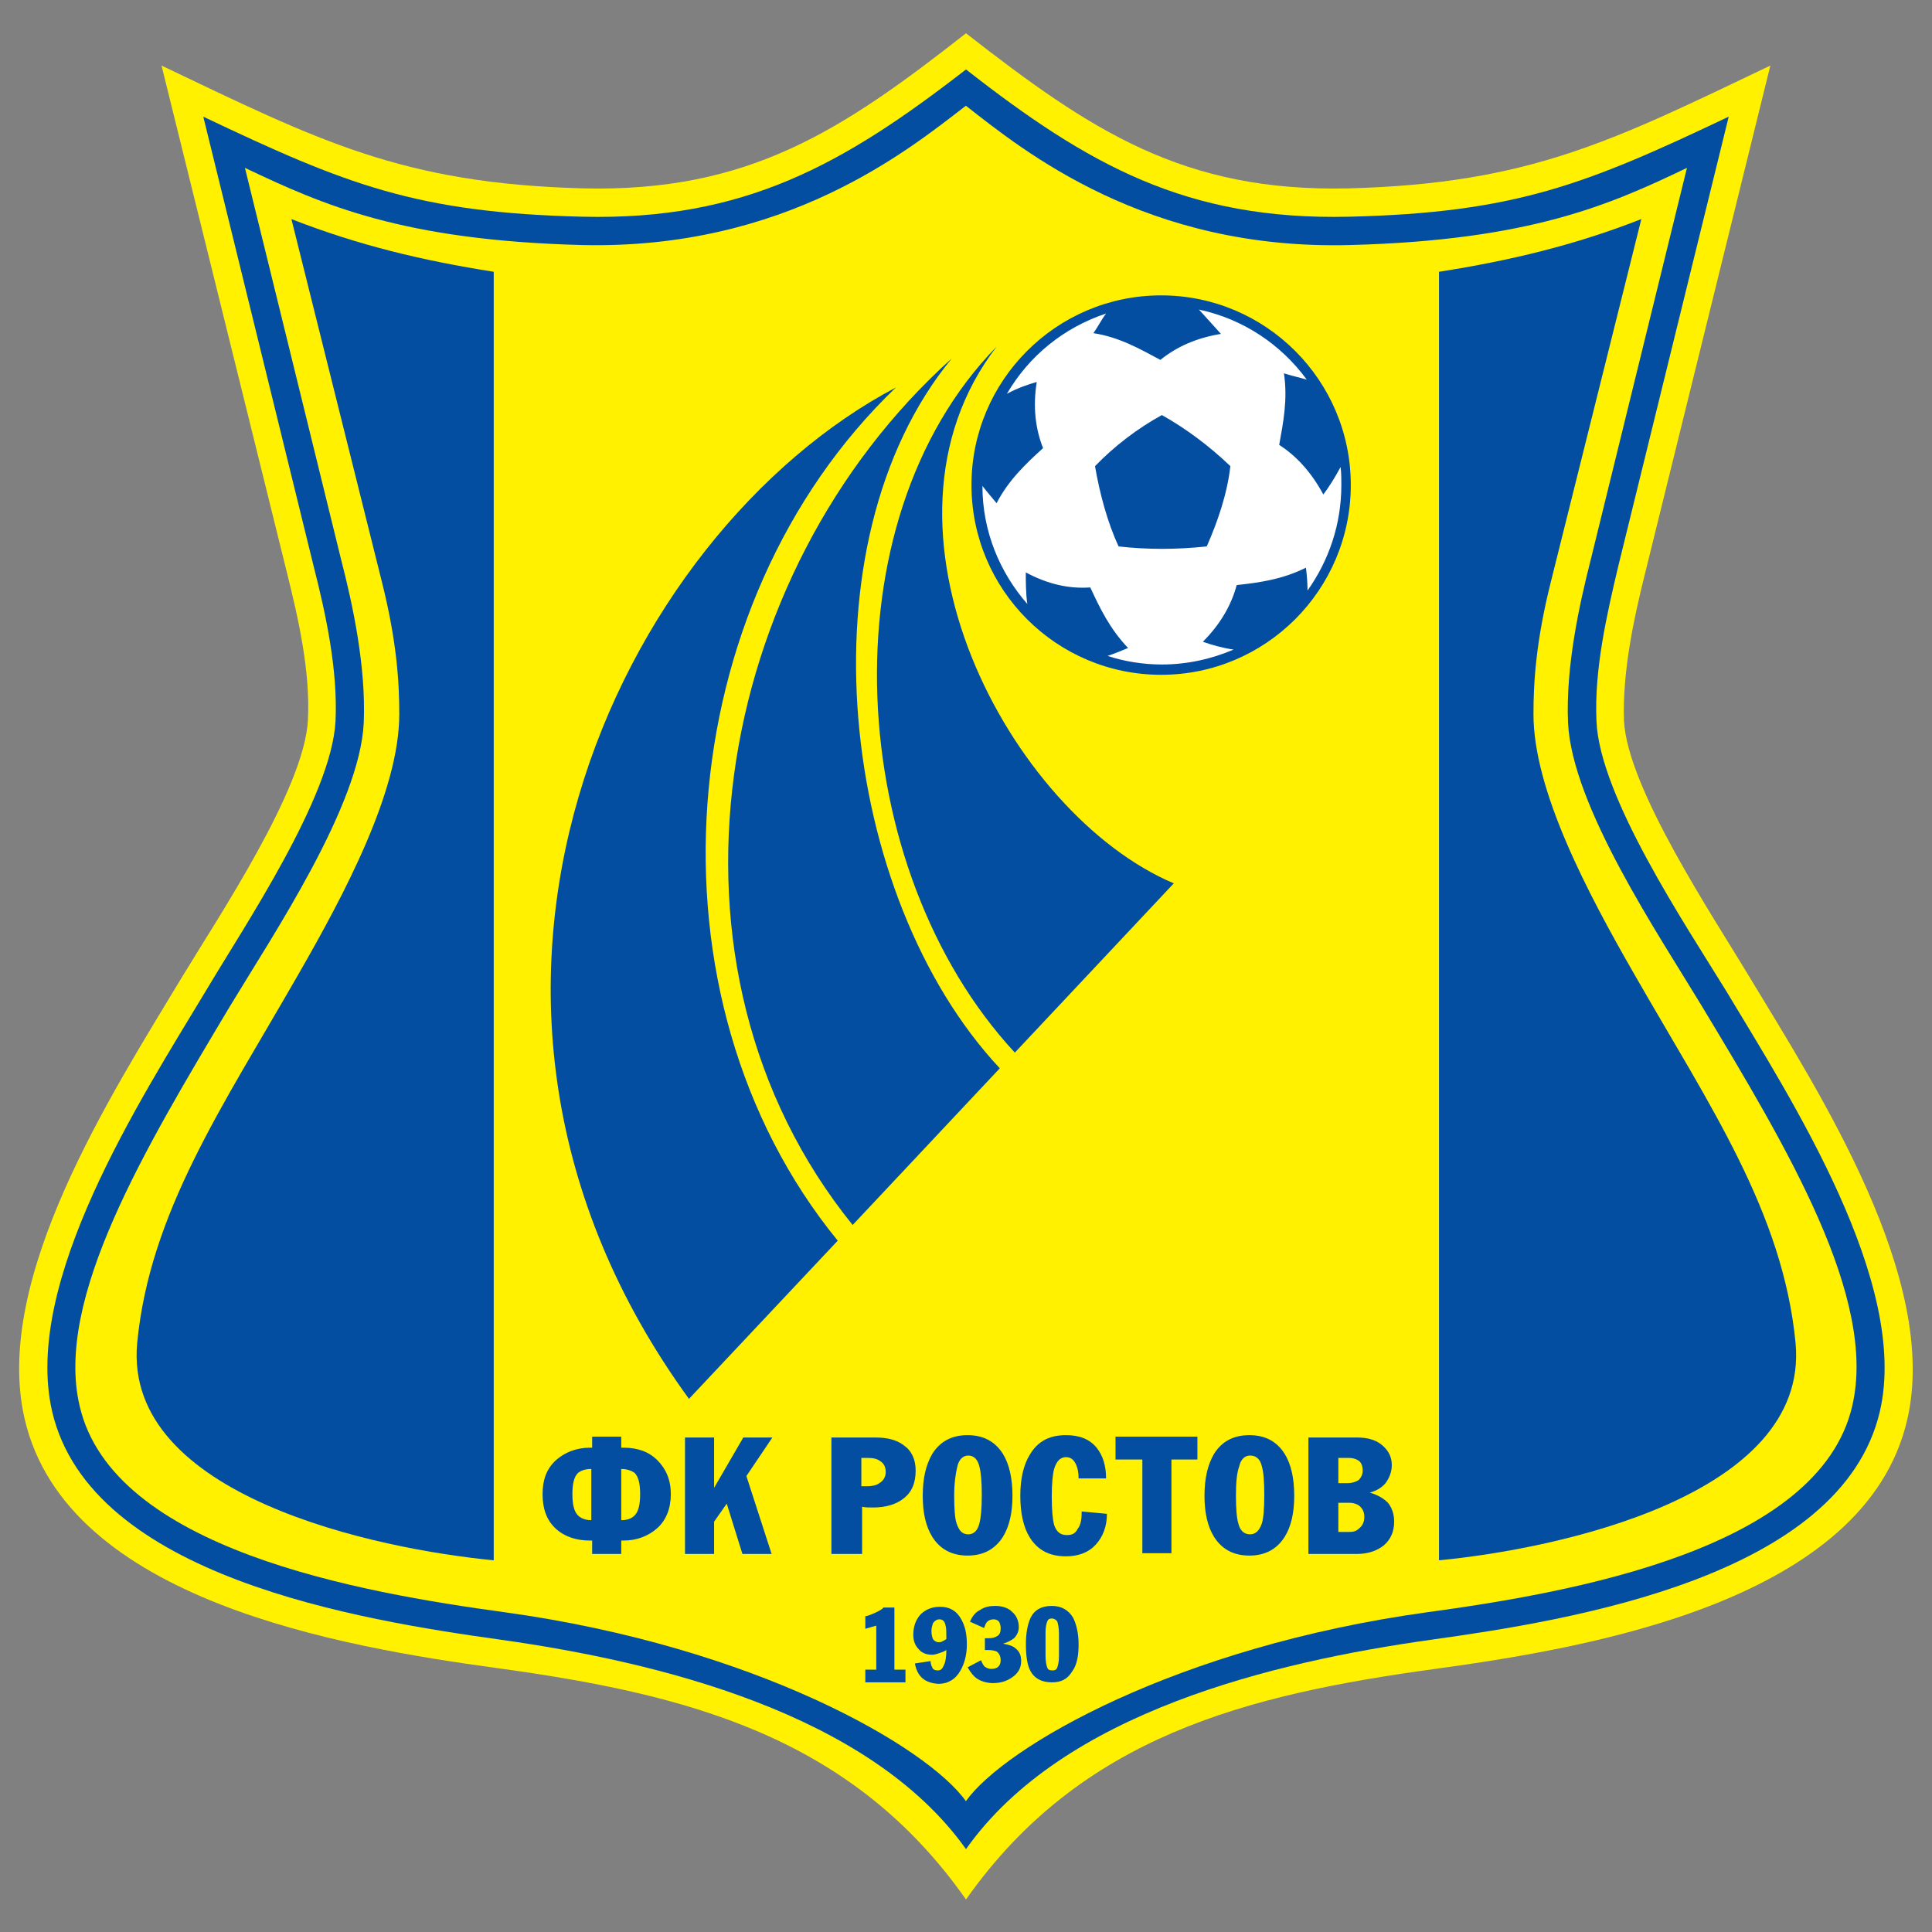 <svg width="18" height="18" viewBox="0 0 18 18" fill="none" xmlns="http://www.w3.org/2000/svg">
<rect x="0" y="0" width="18" height="18" fill="#808080" stroke="none"/>
<path fill-rule="evenodd" clip-rule="evenodd" d="M4.629 15.541C3.184 15.343 0.618 14.911 0.229 13.217C-0.072 11.911 1.043 10.188 1.696 9.103C2.033 8.545 2.84 7.343 2.869 6.705C2.891 6.25 2.781 5.766 2.671 5.326L1.505 0.611C2.964 1.307 3.742 1.711 5.436 1.755C6.976 1.791 7.841 1.219 9 0.31C10.166 1.219 11.024 1.791 12.564 1.755C14.258 1.711 15.035 1.307 16.494 0.611L15.329 5.333C15.219 5.773 15.116 6.257 15.13 6.712C15.16 7.343 15.966 8.545 16.304 9.11C16.956 10.188 18.071 11.919 17.77 13.224C17.382 14.918 14.815 15.351 13.37 15.549C11.603 15.791 10.07 16.179 9 17.697C7.929 16.172 6.396 15.783 4.629 15.541Z" fill="#FFF100"/>
<path fill-rule="evenodd" clip-rule="evenodd" d="M4.666 15.277C3.353 15.094 0.845 14.691 0.486 13.151C0.207 11.948 1.307 10.247 1.916 9.235C2.282 8.619 3.089 7.423 3.126 6.719C3.148 6.243 3.038 5.729 2.92 5.267L1.894 1.087C3.221 1.718 3.881 1.982 5.428 2.019C6.932 2.055 7.856 1.535 9 0.647C10.136 1.535 11.053 2.055 12.571 2.019C14.118 1.982 14.778 1.718 16.106 1.087L15.079 5.267C14.969 5.729 14.852 6.243 14.874 6.719C14.903 7.423 15.71 8.626 16.084 9.235C16.692 10.247 17.793 11.956 17.514 13.151C17.154 14.691 14.646 15.094 13.334 15.277C11.867 15.483 9.902 15.952 9 17.228C8.098 15.96 6.125 15.483 4.666 15.277Z" fill="#034EA1"/>
<path fill-rule="evenodd" clip-rule="evenodd" d="M8.999 16.781C8.64 16.275 7.034 15.343 4.702 15.021C3.353 14.837 1.05 14.434 0.742 13.099C0.507 12.102 1.351 10.701 2.143 9.374C2.546 8.707 3.353 7.504 3.389 6.734C3.411 6.213 3.287 5.634 3.177 5.209L2.282 1.564C3.008 1.909 3.749 2.239 5.421 2.283C7.32 2.327 8.457 1.403 8.999 0.985C9.542 1.41 10.679 2.334 12.578 2.283C14.25 2.239 14.998 1.909 15.717 1.564L14.822 5.209C14.712 5.641 14.587 6.213 14.609 6.734C14.646 7.511 15.453 8.707 15.856 9.374C16.655 10.701 17.491 12.095 17.257 13.099C16.949 14.434 14.646 14.837 13.297 15.021C10.965 15.343 9.359 16.275 8.999 16.781Z" fill="#FFF100"/>
<path fill-rule="evenodd" clip-rule="evenodd" d="M10.818 2.825C11.757 2.825 12.512 3.588 12.512 4.519C12.512 5.458 11.757 6.213 10.818 6.213C9.879 6.213 9.124 5.458 9.124 4.519C9.124 3.588 9.879 2.825 10.818 2.825Z" fill="white"/>
<path fill-rule="evenodd" clip-rule="evenodd" d="M11.17 2.884C11.581 2.972 11.933 3.207 12.175 3.537C12.101 3.515 12.028 3.5 11.962 3.478C11.999 3.72 11.955 3.94 11.918 4.145C12.079 4.248 12.219 4.402 12.329 4.607C12.38 4.541 12.439 4.446 12.49 4.351C12.497 4.409 12.497 4.461 12.497 4.519C12.497 4.886 12.38 5.223 12.182 5.502C12.182 5.429 12.175 5.348 12.167 5.289C11.947 5.399 11.727 5.429 11.522 5.451C11.471 5.641 11.368 5.817 11.207 5.979C11.287 6.008 11.39 6.037 11.493 6.052C11.287 6.14 11.06 6.191 10.825 6.191C10.649 6.191 10.473 6.162 10.319 6.111C10.385 6.089 10.459 6.059 10.51 6.037C10.341 5.861 10.246 5.663 10.158 5.473C9.96 5.487 9.762 5.443 9.557 5.333C9.557 5.414 9.557 5.524 9.571 5.627C9.315 5.333 9.153 4.952 9.153 4.527C9.197 4.585 9.249 4.644 9.285 4.688C9.395 4.475 9.557 4.321 9.718 4.175C9.645 3.991 9.623 3.786 9.659 3.559C9.579 3.581 9.476 3.617 9.381 3.669C9.586 3.317 9.909 3.053 10.305 2.921C10.261 2.979 10.224 3.053 10.187 3.104C10.429 3.141 10.62 3.251 10.811 3.353C10.965 3.229 11.148 3.148 11.375 3.111C11.317 3.045 11.243 2.965 11.17 2.884ZM10.818 2.752C11.793 2.752 12.585 3.544 12.585 4.519C12.585 5.495 11.793 6.287 10.818 6.287C9.843 6.287 9.051 5.495 9.051 4.519C9.051 3.544 9.843 2.752 10.818 2.752Z" fill="#034EA1"/>
<path fill-rule="evenodd" clip-rule="evenodd" d="M10.825 3.867C11.046 3.991 11.265 4.153 11.463 4.343C11.434 4.6 11.346 4.857 11.243 5.091C10.957 5.121 10.686 5.121 10.422 5.091C10.319 4.871 10.246 4.6 10.202 4.343C10.378 4.16 10.598 3.991 10.825 3.867Z" fill="#034EA1"/>
<path fill-rule="evenodd" clip-rule="evenodd" d="M9.286 3.229C7.988 4.915 9.411 7.585 10.936 8.23L9.455 9.807C7.871 8.098 7.68 4.871 9.286 3.229ZM8.868 3.339C7.445 5.069 7.819 8.355 9.315 9.953L7.944 11.413C5.993 9 6.639 5.341 8.868 3.339ZM7.805 11.559L6.419 13.033C3.683 9.271 5.773 4.967 8.347 3.61C6.243 5.627 5.949 9.286 7.805 11.559Z" fill="#034EA1"/>
<path d="M5.055 13.921C5.055 13.789 5.091 13.686 5.179 13.605C5.26 13.532 5.37 13.488 5.495 13.488H5.517V13.385H5.788V13.488H5.81C5.942 13.488 6.045 13.525 6.125 13.605C6.206 13.686 6.25 13.789 6.25 13.921C6.25 14.053 6.206 14.163 6.125 14.236C6.045 14.309 5.935 14.353 5.81 14.353H5.788V14.478H5.517V14.353H5.495C5.37 14.353 5.26 14.317 5.179 14.243C5.091 14.163 5.055 14.053 5.055 13.921ZM5.788 13.686V14.163C5.847 14.163 5.883 14.148 5.913 14.119C5.949 14.082 5.964 14.016 5.964 13.921C5.964 13.825 5.949 13.759 5.913 13.723C5.883 13.701 5.839 13.686 5.788 13.686ZM5.509 14.163V13.686C5.451 13.686 5.414 13.701 5.385 13.723C5.348 13.759 5.333 13.825 5.333 13.921C5.333 14.016 5.348 14.082 5.385 14.119C5.414 14.148 5.458 14.163 5.509 14.163ZM6.653 13.393V13.862L6.925 13.393H7.196L6.954 13.752L7.189 14.478H6.917L6.771 14.009L6.653 14.177V14.478H6.382V13.393H6.653ZM8.025 13.583V13.847H8.076C8.12 13.847 8.164 13.84 8.193 13.818C8.23 13.796 8.252 13.759 8.252 13.715C8.252 13.671 8.237 13.635 8.201 13.613C8.171 13.591 8.135 13.583 8.083 13.583H8.025ZM7.746 14.478V13.393H8.157C8.267 13.393 8.355 13.415 8.421 13.466C8.494 13.517 8.531 13.598 8.531 13.701C8.531 13.818 8.494 13.906 8.413 13.965C8.347 14.016 8.252 14.045 8.135 14.045C8.098 14.045 8.061 14.045 8.032 14.038V14.478H7.746ZM8.597 13.935C8.597 13.774 8.626 13.649 8.685 13.547C8.758 13.429 8.868 13.371 9.015 13.371C9.161 13.371 9.271 13.429 9.345 13.547C9.403 13.642 9.433 13.774 9.433 13.935C9.433 14.097 9.403 14.221 9.345 14.317C9.271 14.434 9.161 14.493 9.015 14.493C8.868 14.493 8.758 14.434 8.685 14.317C8.626 14.221 8.597 14.097 8.597 13.935ZM8.89 13.935C8.89 14.06 8.897 14.148 8.912 14.192C8.934 14.258 8.963 14.295 9.022 14.295C9.073 14.295 9.11 14.258 9.125 14.192C9.139 14.141 9.147 14.053 9.147 13.928C9.147 13.803 9.139 13.715 9.125 13.664C9.11 13.598 9.073 13.561 9.022 13.561C8.971 13.561 8.934 13.598 8.919 13.664C8.905 13.723 8.89 13.811 8.89 13.935ZM10.078 14.082L10.313 14.104C10.313 14.221 10.276 14.317 10.21 14.39C10.144 14.463 10.049 14.5 9.931 14.5C9.777 14.5 9.667 14.441 9.594 14.324C9.535 14.229 9.506 14.097 9.506 13.935C9.506 13.781 9.535 13.649 9.594 13.554C9.667 13.429 9.777 13.371 9.931 13.371C10.056 13.371 10.151 13.407 10.217 13.488C10.276 13.561 10.305 13.657 10.305 13.774H10.049C10.049 13.723 10.041 13.679 10.027 13.649C10.005 13.598 9.975 13.576 9.931 13.576C9.88 13.576 9.843 13.613 9.821 13.686C9.807 13.737 9.799 13.825 9.799 13.943C9.799 14.067 9.807 14.155 9.821 14.207C9.843 14.273 9.88 14.302 9.939 14.302C9.99 14.302 10.019 14.287 10.041 14.243C10.071 14.207 10.078 14.148 10.078 14.082ZM10.393 13.598V13.385H11.156V13.598H10.914V14.471H10.643V13.598H10.393ZM11.222 13.935C11.222 13.774 11.251 13.649 11.31 13.547C11.383 13.429 11.493 13.371 11.64 13.371C11.787 13.371 11.897 13.429 11.97 13.547C12.029 13.642 12.058 13.774 12.058 13.935C12.058 14.097 12.029 14.221 11.97 14.317C11.897 14.434 11.787 14.493 11.64 14.493C11.493 14.493 11.383 14.434 11.31 14.317C11.251 14.221 11.222 14.097 11.222 13.935ZM11.515 13.935C11.515 14.06 11.523 14.148 11.537 14.192C11.552 14.258 11.589 14.295 11.647 14.295C11.699 14.295 11.735 14.258 11.757 14.192C11.772 14.141 11.779 14.053 11.779 13.928C11.779 13.803 11.772 13.715 11.757 13.664C11.743 13.598 11.706 13.561 11.647 13.561C11.596 13.561 11.559 13.598 11.545 13.664C11.523 13.723 11.515 13.811 11.515 13.935ZM12.19 14.478V13.393H12.645C12.74 13.393 12.821 13.415 12.879 13.466C12.938 13.517 12.967 13.576 12.967 13.649C12.967 13.715 12.945 13.767 12.909 13.818C12.872 13.862 12.821 13.891 12.762 13.906C12.835 13.928 12.887 13.957 12.931 14.001C12.967 14.045 12.989 14.104 12.989 14.177C12.989 14.265 12.96 14.339 12.894 14.397C12.828 14.449 12.747 14.478 12.637 14.478H12.19ZM12.469 14.001V14.273H12.571C12.608 14.273 12.637 14.265 12.659 14.243C12.689 14.221 12.711 14.185 12.711 14.133C12.711 14.089 12.696 14.06 12.674 14.038C12.652 14.016 12.615 14.001 12.571 14.001H12.469ZM12.469 13.583V13.818H12.557C12.601 13.818 12.637 13.803 12.659 13.789C12.681 13.767 12.696 13.737 12.696 13.701C12.696 13.657 12.681 13.62 12.652 13.605C12.63 13.591 12.601 13.583 12.564 13.583H12.469Z" fill="#034EA1"/>
<path d="M8.333 14.977V15.556H8.436V15.674H8.062V15.556H8.164V15.146L8.062 15.175V15.057C8.084 15.057 8.113 15.043 8.15 15.028C8.194 15.006 8.223 14.992 8.23 14.977H8.333ZM8.524 15.498L8.67 15.476C8.67 15.498 8.678 15.52 8.685 15.534C8.692 15.556 8.714 15.563 8.736 15.563C8.766 15.563 8.78 15.549 8.795 15.512C8.81 15.483 8.817 15.431 8.817 15.373C8.795 15.387 8.773 15.395 8.751 15.402C8.729 15.409 8.707 15.417 8.685 15.417C8.634 15.417 8.59 15.402 8.56 15.366C8.524 15.329 8.509 15.285 8.509 15.233C8.509 15.153 8.531 15.094 8.575 15.043C8.619 14.999 8.678 14.97 8.758 14.97C8.846 14.97 8.912 15.006 8.956 15.087C8.993 15.153 9.008 15.226 9.008 15.322C9.008 15.417 8.986 15.498 8.949 15.563C8.905 15.644 8.832 15.688 8.744 15.688C8.619 15.681 8.546 15.622 8.524 15.498ZM8.817 15.27C8.817 15.211 8.817 15.168 8.81 15.146C8.802 15.101 8.78 15.087 8.751 15.087C8.729 15.087 8.707 15.101 8.692 15.123C8.685 15.146 8.678 15.168 8.678 15.197C8.678 15.226 8.685 15.255 8.692 15.27C8.7 15.285 8.722 15.3 8.744 15.3C8.758 15.3 8.766 15.3 8.78 15.292C8.795 15.285 8.81 15.277 8.817 15.27ZM9.176 15.38V15.263H9.213C9.25 15.263 9.272 15.255 9.294 15.241C9.316 15.226 9.323 15.204 9.323 15.168C9.323 15.146 9.316 15.123 9.308 15.109C9.294 15.094 9.279 15.087 9.257 15.087C9.235 15.087 9.213 15.094 9.198 15.109C9.184 15.123 9.176 15.146 9.169 15.168L9.037 15.109C9.059 15.057 9.088 15.021 9.132 14.999C9.176 14.97 9.22 14.962 9.272 14.962C9.33 14.962 9.389 14.977 9.426 15.014C9.47 15.05 9.492 15.101 9.492 15.16C9.492 15.197 9.477 15.233 9.448 15.263C9.418 15.285 9.389 15.3 9.345 15.314C9.396 15.322 9.44 15.336 9.462 15.358C9.499 15.387 9.514 15.424 9.514 15.476C9.514 15.541 9.484 15.593 9.426 15.63C9.374 15.666 9.316 15.681 9.25 15.681C9.198 15.681 9.147 15.666 9.11 15.644C9.074 15.622 9.044 15.585 9.015 15.534L9.14 15.468C9.154 15.505 9.169 15.527 9.184 15.534C9.198 15.541 9.213 15.549 9.235 15.549C9.294 15.549 9.323 15.52 9.323 15.468C9.323 15.431 9.308 15.402 9.286 15.387C9.272 15.38 9.242 15.373 9.206 15.373H9.176V15.38ZM9.558 15.322C9.558 15.219 9.572 15.138 9.602 15.072C9.638 14.999 9.704 14.962 9.8 14.962C9.888 14.962 9.954 14.999 9.998 15.072C10.027 15.131 10.049 15.211 10.049 15.322C10.049 15.424 10.034 15.512 9.99 15.571C9.946 15.644 9.888 15.674 9.8 15.674C9.704 15.674 9.638 15.637 9.602 15.571C9.572 15.52 9.558 15.431 9.558 15.322ZM9.8 15.079C9.778 15.079 9.763 15.087 9.756 15.109C9.748 15.131 9.741 15.16 9.741 15.211V15.424C9.741 15.476 9.748 15.512 9.756 15.534C9.763 15.556 9.778 15.563 9.807 15.563C9.829 15.563 9.844 15.556 9.851 15.534C9.858 15.512 9.866 15.483 9.866 15.431V15.219C9.866 15.168 9.858 15.131 9.851 15.109C9.844 15.094 9.822 15.079 9.8 15.079Z" fill="#034EA1"/>
<path fill-rule="evenodd" clip-rule="evenodd" d="M4.6 2.532C3.94 2.429 3.331 2.283 2.715 2.041L3.558 5.421C3.698 5.979 3.72 6.36 3.72 6.653C3.72 7.365 3.221 8.311 2.774 9.088C2.077 10.305 1.395 11.295 1.278 12.513C1.146 13.943 3.522 14.434 4.6 14.537V2.532Z" fill="#034EA1"/>
<path fill-rule="evenodd" clip-rule="evenodd" d="M13.407 2.532C14.067 2.429 14.676 2.283 15.292 2.041L14.449 5.421C14.309 5.979 14.287 6.36 14.287 6.653C14.287 7.365 14.786 8.311 15.233 9.088C15.93 10.305 16.612 11.295 16.729 12.513C16.861 13.943 14.485 14.434 13.407 14.537V2.532Z" fill="#034EA1"/>
</svg>
